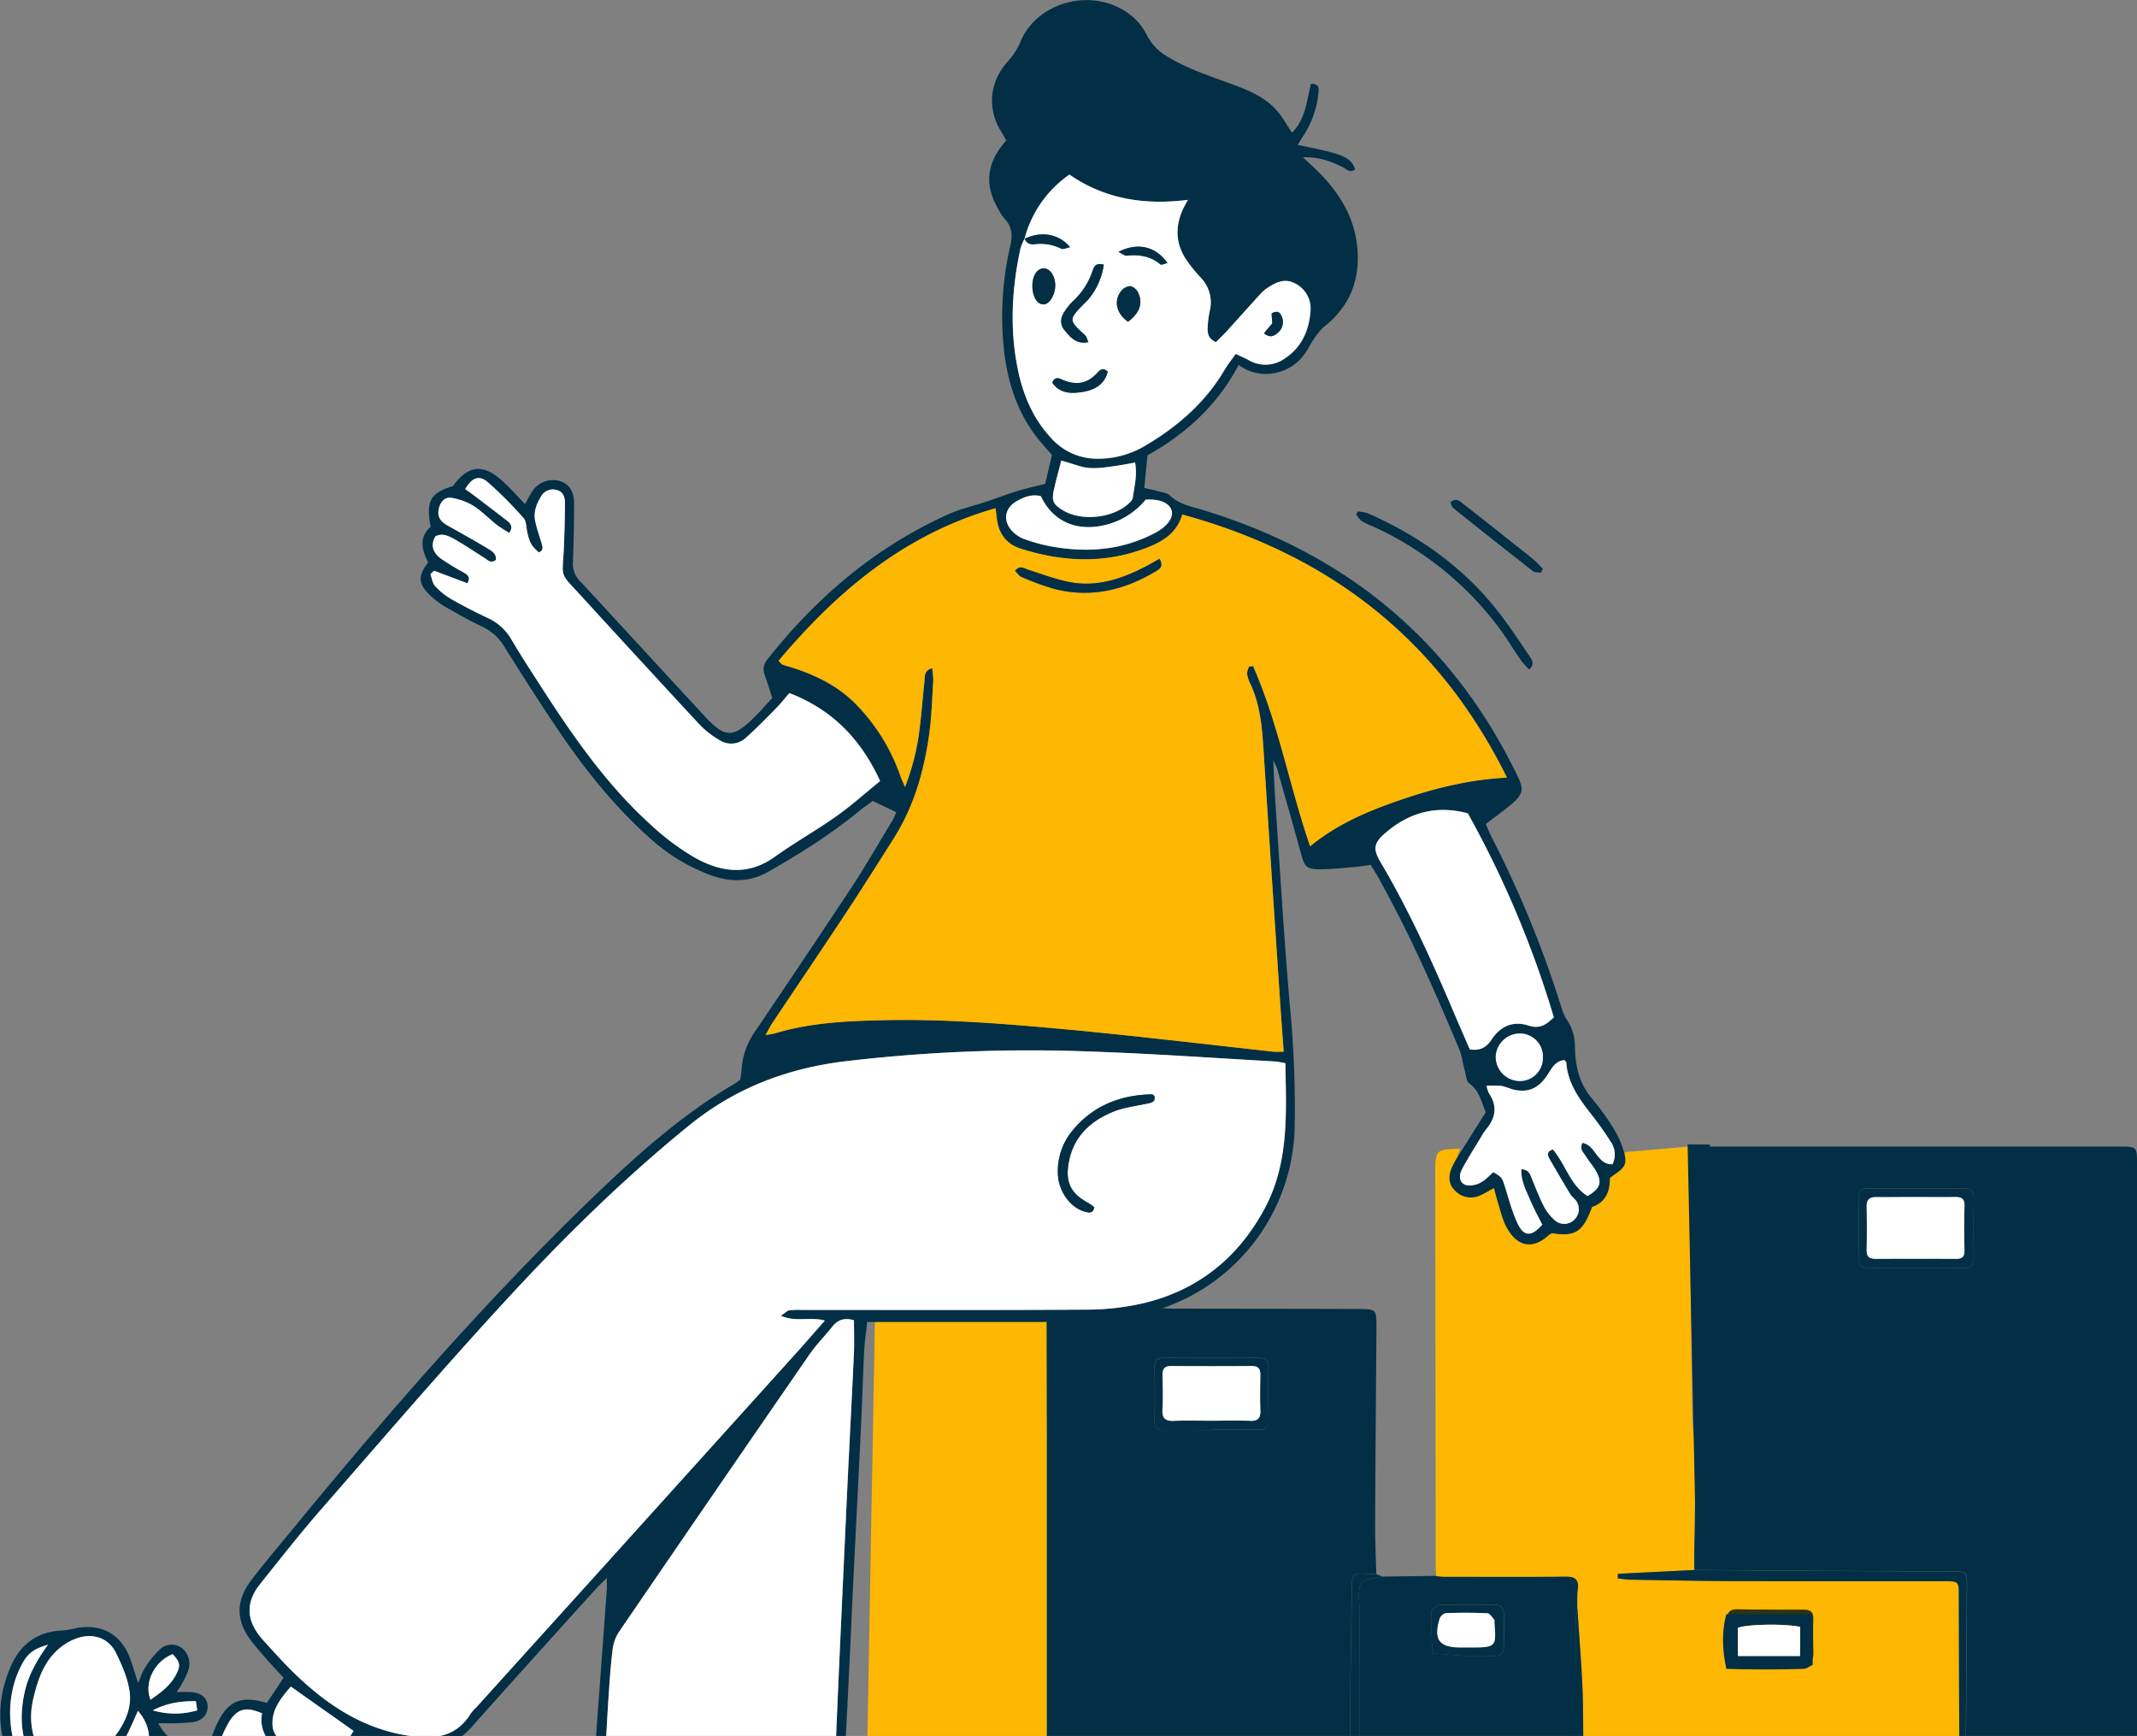 <svg width="469" height="381" fill="none" xmlns="http://www.w3.org/2000/svg"><rect width="100%" height="100%" fill="#808080" stroke="none"/><g clip-path="url(#a)"><path d="M343.571 345.967c-8.841.098-17.706.042-26.528.036-.611 0-1.221-.085-1.832-.134l-11.814.159c-1.618.459-4.054.447-4.658 1.494-.849 1.475-.397 3.734-.397 5.663-.029 24.676-.051 49.353-.067 74.03v3.495l-1.038.111a16.481 16.481 0 0 1-.415-2.535c-.196-16.108-.452-32.215-.507-48.323-.037-10.297.238-20.595.354-30.886.043-3.833 0-3.833 3.858-3.643.507 0 1.014 0 1.521.037-.092-3.674-.269-7.347-.251-10.984.061-14.356.184-28.719.287-43.082 0-4.034 0-4.095-4.029-4.108-13.432-.049-26.864-.036-40.296-.073-.897 0-1.795-.061-2.692-.123-.721-.055-1.447-.116-2.174-.159l-.812-.092-5.495.858-16.967.789v1.592c0 8.534.016 17.073.049 25.615v116.745h115.936c0-.514.043-1.028.043-1.549l.158-74.728c.069-1.079.209-2.153.422-3.214 0-1.426-.043-2.865.122-4.285.256-2.192-.709-2.725-2.778-2.706Zm-78.803 76.619c-3.663-.079-7.326 0-10.99 0v-.073c-3.663 0-7.326-.086-10.989.043-1.588.055-2.192-.343-2.162-2.002.086-4.384.08-8.767 0-13.151 0-1.604.568-2.13 2.143-2.118 7.327.061 14.653.049 21.98 0 1.422 0 2.008.49 1.99 1.947a581.474 581.474 0 0 0 0 13.469c.043 1.438-.543 1.91-1.972 1.885Zm11.429-108.81c-3.449-.061-6.899 0-10.379 0v.104c-3.346 0-6.716-.049-10.037 0-1.6.037-2.442-.331-2.406-2.173.098-3.863.08-7.733 0-11.596-.036-1.628.641-2.1 2.168-2.087 6.899.048 13.796.048 20.691 0 1.569 0 2.161.544 2.131 2.13a281.591 281.591 0 0 0 0 11.589c.067 1.739-.727 2.082-2.168 2.033Zm51.787 49.639h-6.411l-7.168-.539c-.122-3.024-.36-6.055-.269-9.073 0-.563 1.331-1.524 2.082-1.555 3.853-.165 7.718-.073 11.601-.08 1.502 0 2.24.741 2.24 2.247v7.029c.006 1.487-.744 2.014-2.094 1.995l.019-.024ZM431.336 397.442c0 1.923-.36 3.839-.556 5.761v29.252h38.226v-176.84c0-3.967 0-3.967-4.017-3.973H375.85c-1.014 0-2.027.085-3.053.128l-.33 45.176c0 1.224-.109 2.449-.164 3.673.146 5.051.323 10.102.415 15.153a12.064 12.064 0 0 1-.55 2.651l.037.612c-.122 7.396-.242 14.789-.36 22.181v3.343c7.821.061 15.642.134 23.463.177 11.075.057 22.152.106 33.232.147 3.052 0 3.168.086 3.15 3.024-.094 16.518-.212 33.03-.354 49.535Zm-.507-119.108a1215.91 1215.91 0 0 0-20.392 0c-1.758 0-2.607-.508-2.564-2.448.097-4.286.091-8.572 0-12.814-.037-1.782.684-2.284 2.344-2.247 1.508.037 3.016.049 4.531.049h11.716c1.386 0 2.766 0 4.145-.049 1.753-.049 2.626.422 2.577 2.375-.098 4.286-.073 8.571 0 12.82.024 1.745-.69 2.327-2.357 2.314Z" fill="#022F45"/><path d="M430.664 399.034c0-.796-.067-1.592-.097-2.388-.19-2.736-.513-5.51-.532-8.222-.097-12.74-.11-25.474-.152-38.215 0-3.098 0-3.159-3.126-3.159-15.038 0-30.082 0-45.119-.03-7.937 0-15.874-.19-23.811-.313-.922 0-1.832-.183-2.772-.281v-1.004l16.735-.839v-3.343c.118-7.395.238-14.789.36-22.181l-.037-.612v-.055c-.244-2.449-.665-4.843-.702-7.267-.268-17.738-.49-35.472-.665-53.202.048-.498.144-.99.287-1.469 0-1.617 0-3.227-.043-4.843l-14.043 1.224a.385.385 0 0 0-.378.16l-.11.367c-.134.465-.269.924-.409 1.39-.427.526-.891 1.034-1.276 1.591a11.761 11.761 0 0 0-1.441 2.18 1.882 1.882 0 0 0-.11.361v.043c-.354 1.922-1.05 3.386-2.845 4.396a4.455 4.455 0 0 0-1.636 2.259c-1.056 2.896-3.322 4.567-6.295 3.973-1.429-.288-2.21.135-3.23.919-2.686 2.057-5.208 1.836-7.033-.986-1.38-2.155-2.027-4.794-2.949-7.243-.354-.93-.562-1.916-.898-3.061-1.068.612-1.892 1.225-2.771 1.647-2.003 1.004-3.981.924-5.654-.612-1.569-1.445-1.38-3.245-.611-5.057.135-.319.263-.637.385-.955.275-.698.531-1.402.806-2.106-5.495.196-5.495.196-5.495 5.791.033 28.224.061 56.447.086 84.671 0 1.12.042 2.24.067 3.361.61.049 1.221.134 1.831.134 8.841 0 17.706.062 26.528-.036 2.07 0 3.053.514 2.778 2.724-.164 1.408-.091 2.847-.122 4.286.422 7.297 1.136 14.595 1.221 21.893.171 18.807.055 37.621.061 56.428v1.17h83.327v-29.252c-.03-1.458-.061-2.847-.11-4.237Zm-11.399 8.736c1.148 0 1.753.288 1.93 1.188.045.242.065.488.061.735-.055 5.198-.08 10.408 0 15.605 0 1.751-.818 1.972-2.247 1.959-5.696-.049-11.393 0-17.095 0-5.495 0-10.99-.067-16.485.037-1.831.037-2.503-.459-2.442-2.388.122-4.995.085-9.997 0-14.993-.007-.27.009-.541.049-.808.159-.967.733-1.335 2.033-1.322 11.413.045 22.816.04 34.209-.013h-.013Zm-40.198-45.378c.116-2.332.068-4.677 0-7.016-.036-1.555.611-2.191 2.18-2.167 4.884.08 9.769.098 14.61.092 1.368 0 2.094.459 2.07 1.935-.043 2.54-.049 5.087 0 7.628 0 1.481-.678 1.959-2.051 1.935-1.722-.031-3.438 0-5.153 0h-3.963c-1.728 0-3.455-.037-5.177.042-1.722.08-2.595-.532-2.503-2.449h-.013ZM229.735 315.711v116.781l-40.296-.037 2.571-142.311.03-1.794c12.553.166 25.1.123 37.652.153v1.592c.017 8.535.031 17.073.043 25.616Z" fill="#FEB703"/><path d="M347.49 431.286v1.169h-1.911c0-.514.043-1.028.043-1.549l.159-74.727c.068-1.08.209-2.154.421-3.215.421 7.298 1.135 14.596 1.221 21.893.207 18.808.061 37.621.067 56.429ZM302.06 345.477l1.349.551c-1.618.459-4.054.447-4.659 1.494-.848 1.475-.396 3.734-.396 5.663-.029 24.676-.051 49.353-.068 74.03v3.495l-1.037.111a16.605 16.605 0 0 1-.416-2.535c-.195-16.108-.451-32.215-.506-48.323-.037-10.297.238-20.595.354-30.886.042-3.833 0-3.833 3.858-3.643.507.031 1.014.031 1.521.043ZM278.383 300.185c0-1.586-.562-2.143-2.131-2.131-6.919.053-13.816.053-20.691 0-1.526 0-2.204.459-2.167 2.088.073 3.863.091 7.732 0 11.595-.049 1.837.806 2.21 2.405 2.174 3.346-.074 6.716 0 10.037 0v-.135c3.45 0 6.9-.043 10.38 0 1.459 0 2.253-.318 2.21-2.026-.128-3.839-.116-7.702-.043-11.565Zm-3.999 11.632c-2.839-.098-5.684 0-8.548 0-2.741 0-5.494-.08-8.224.03-1.788.068-2.607-.471-2.503-2.406.128-2.54.073-5.087 0-7.634 0-1.414.495-2.008 1.948-1.996 5.885.041 11.771.041 17.657 0 1.514 0 1.905.71 1.874 2.063-.055 2.547-.085 5.094 0 7.635.11 1.683-.446 2.43-2.222 2.332l.018-.024ZM330.034 354.44c0-1.506-.738-2.253-2.24-2.247-3.865 0-7.73-.086-11.601.079-.751 0-2.069.992-2.082 1.555-.091 3.019.147 6.049.269 9.074l7.168.538h6.41c1.356 0 2.101-.508 2.082-1.971-.03-2.345-.006-4.683-.006-7.028Zm-8.047 7.138h-1.52c-4.61 0-5.879-1.732-4.524-6.275a2.038 2.038 0 0 1 1.361-1.255c3.053-.11 6.075-.116 9.11.031.537 0 1.05.899 1.532 1.42.104.11 0 .392.031.612.427 5.492.427 5.492-5.99 5.467ZM253.857 286.397l-.922.551-.812-.091 1.734-.46ZM430.578 396.646c-.189-2.736-.513-5.51-.531-8.222-.098-12.74-.11-25.474-.153-38.215 0-3.098 0-3.159-3.126-3.159-15.037 0-30.081 0-45.119-.03-7.937 0-15.874-.19-23.811-.313-.922 0-1.831-.183-2.772-.281v-1.004l16.735-.839c7.821.061 15.642.135 23.464.178 11.075.057 22.152.106 33.231.146 3.053 0 3.169.086 3.151 3.025-.094 16.501-.21 33.005-.348 49.51 0 1.923-.361 3.839-.556 5.761-.037-1.389-.067-2.779-.104-4.169.025-.771-.03-1.592-.061-2.388ZM433.186 263.212c.049-1.953-.825-2.449-2.577-2.375-1.38.037-2.759.049-4.145.049H414.747c-1.514 0-3.022 0-4.53-.049-1.661-.037-2.381.465-2.344 2.247.091 4.285.097 8.571 0 12.814-.043 1.928.806 2.448 2.564 2.448a1215.91 1215.91 0 0 1 20.392 0c1.679 0 2.381-.569 2.351-2.301-.074-4.286-.074-8.559.006-12.833Zm-2.076 11.253c0 1.31-.501 1.794-1.795 1.788-5.89-.037-11.78-.037-17.669 0-1.411 0-2.033-.472-2.003-1.947.065-3.151.065-6.308 0-9.471-.036-1.61.666-2.155 2.192-2.131 2.845.061 5.69 0 8.548 0 2.857 0 5.69.049 8.547 0 1.453-.03 2.284.251 2.229 1.99-.135 3.251-.092 6.508-.049 9.771ZM372.174 318.374v.055l.036.612-.036-.667ZM282.016 224.006c.073 1.01.152 2.02.226 3.061l-.226-3.061Z" fill="#022F45"/><path d="M397.957 355.236c0-1.476-.702-1.941-2.069-1.935-4.885 0-9.739 0-14.611-.092-1.557 0-2.216.612-2.179 2.168.048 2.338.097 4.683 0 7.016-.092 1.916.738 2.497 2.527 2.448 1.789-.049 3.45-.055 5.178-.042H395.93c1.374 0 2.082-.453 2.052-1.935a167.316 167.316 0 0 1-.025-7.628Zm-1.77 4.285c.03 3.392 0 3.398-3.493 3.429-3.144 0-6.282 0-9.42.098-1.478.049-2.137-.27-2.192-1.972-.195-5.932-.275-5.932 5.592-5.932H391.858c4.939.049 4.292-.667 4.329 4.353v.024Z" fill="#2E3414"/><path d="M265.861 311.817c-2.741 0-5.495-.08-8.224.03-1.789.068-2.607-.471-2.503-2.406.128-2.54.073-5.087 0-7.634 0-1.414.494-2.008 1.947-1.996 5.886.041 11.772.041 17.657 0 1.514 0 1.905.71 1.875 2.063-.055 2.547-.086 5.094 0 7.635.061 1.683-.495 2.4-2.253 2.332-2.815-.098-5.66-.024-8.499-.024ZM321.987 361.578h-1.52c-4.61 0-5.88-1.732-4.524-6.275a2.038 2.038 0 0 1 1.361-1.255c3.053-.11 6.075-.116 9.11.031.537 0 1.05.9 1.532 1.42.104.11 0 .392.031.612.427 5.492.427 5.492-5.99 5.467ZM420.364 262.723c2.845 0 5.69.049 8.547 0 1.454-.031 2.284.251 2.229 1.99-.104 3.257-.061 6.514 0 9.795 0 1.31-.501 1.794-1.795 1.788-5.89-.037-11.779-.037-17.669 0-1.411 0-2.033-.472-2.003-1.947.065-3.151.065-6.308 0-9.471-.036-1.61.666-2.155 2.192-2.131 2.815.019 5.66-.024 8.499-.024Z" fill="#fff"/><path d="M388.805 355.119h3.053c4.952.068 4.304-.649 4.341 4.372.031 3.391 0 3.397-3.492 3.428-3.145 0-6.283 0-9.421.098-1.477.049-2.137-.269-2.192-1.971-.195-5.933-.275-5.933 5.593-5.933l2.118.006Z" fill="#FEB703"/><path d="M356.538 253.343c-.073-.3-.165-.612-.275-.985a20.726 20.726 0 0 0-2.308-4.947 51.372 51.372 0 0 0-4.493-6.196c-2.821-3.287-3.737-7.12-3.81-11.314a10.627 10.627 0 0 0-1.759-6.073 8.853 8.853 0 0 1-1.141-2.449 233.439 233.439 0 0 0-15.38-37.621c-.494-.967-.891-1.989-1.294-2.908 2.173-1.671 4.188-3.061 5.995-4.659 2.168-1.916 2.339-3.018 1.063-5.675-7.119-14.828-16.802-27.709-29.593-38.08-11.778-9.551-25.161-16.12-39.624-20.528-2.516-.765-5.123-1.188-7.15-3.153-.61-.576-1.661-.686-2.534-.937-.873-.251-1.947-.453-3.101-.716.238-2.449.464-4.726.702-7.175 8.505-4.727 15.428-11.124 20.007-19.83 5.105 3.771 11.888 1.77 14.769-2.835.611-.949 1.099-1.959 1.753-2.865a13.035 13.035 0 0 1 2.283-2.73c5.886-4.69 8.071-10.812 7.143-18.159-.751-5.914-3.663-10.744-7.668-14.993-1.221-1.31-2.601-2.498-4.164-3.986 3.401-.128 6.106.839 8.755 2.174.825.416 1.624 1.414 2.699.447-1.007-2.688-2.595-3.362-12.62-5.333.452-.735.843-1.408 1.276-2.063a20.732 20.732 0 0 0 3.285-9.44c.091-.956.165-1.905-1.636-1.935-.916 3.624-1.167 7.702-4.152 10.75-1.172-1.726-2.088-3.422-3.328-4.836-2.485-2.84-5.861-4.322-9.317-5.614-5.049-1.886-10.208-3.471-14.848-6.343a11.409 11.409 0 0 1-4.347-4.567 13.454 13.454 0 0 0-2.888-3.87c-8.205-7.236-21.302-3.722-24.934 5.394a15.115 15.115 0 0 1-2.815 4.286c-3.828 4.285-4.481 10.059-1.539 15.018.452.765.898 1.53 1.307 2.234-4.469 4.947-4.915 9.93-1.508 15.526.28.546.622 1.058 1.02 1.525 1.752 1.781 1.911 3.759 1.349 6.122a68.36 68.36 0 0 0-1.655 19.456c.477 8.302 2.443 16.139 7.718 22.812.94 1.188 1.978 2.296 3.089 3.581-.525 2.241-1.05 4.476-1.484 6.349-2.485.612-4.469 1.065-6.398 1.659-2.216.686-4.39 1.531-6.594 2.265-2.699.9-5.495 1.519-8.102 2.676-16.051 7.181-29.062 18.22-39.899 31.97a3.264 3.264 0 0 0-.543 3.416c.58 1.616 1.074 3.257 1.642 4.996-1.483 1.604-2.796 3.159-4.274 4.567-4.341 4.188-6.184 4.163-10.342-.318-9.219-9.937-18.365-19.946-27.578-29.883a5.286 5.286 0 0 1-1.557-4.108c.165-4.285.238-8.571.25-12.856 0-2.786-1.087-4.402-3.15-5.008a5.394 5.394 0 0 0-3.456.163 5.416 5.416 0 0 0-2.65 2.23c-.494.747-.885 1.562-1.508 2.676-1.691-1.757-3.162-3.41-4.774-4.898-4.274-4.053-7.724-3.735-11.045.943-4.933 1.457-5.971 3.263-4.884 8.92-2.656 2.314-1.942 5.118-.55 7.836-2.234 2.89-2.234 4.543.214 7.023a18.602 18.602 0 0 0 3.89 2.908c2.637 1.536 5.323 2.999 8.07 4.322a10.856 10.856 0 0 1 4.567 4.285c4.274 6.808 8.597 13.628 13.17 20.253 5.635 8.148 11.942 15.764 19.427 22.315a40.508 40.508 0 0 0 11.997 7.273c4.585 1.837 9.085 1.966 13.512-.612 6.807-3.918 13.462-8.044 19.537-13.059 1.001-.826 2.082-1.555 3.175-2.363l5.189 2.48c-.384.808-.61 1.371-.903 1.873-2.906 4.8-5.691 9.673-8.768 14.357-7.064 10.726-14.25 21.379-21.436 32.025a16.177 16.177 0 0 0-2.863 8.271c-.043.704-.171 1.402-.251 2.082-.32.29-.659.56-1.013.808-11.515 6.734-21.418 15.538-30.979 24.728-23.909 22.995-45.613 48.01-66.634 73.631-2.913 3.545-5.886 7.047-8.664 10.696-3.663 4.781-3.462 9.263.336 13.916a108.383 108.383 0 0 0 2.564 3.061c1.343 1.506 2.717 2.981 4.127 4.518l-3.663 5.51c-.69-.171-1.264-.337-1.832-.453-3.993-.802-6.422.245-8.456 3.777a28.347 28.347 0 0 0-1.636 3.613c-.952 2.332-2.222 3.146-4.701 2.797-3.212-.459-5.544-2.167-7.205-5.265h1.466a50.189 50.189 0 0 0 6.105-.238c2.284-.356 3.425-1.904 3.23-3.753-.183-1.708-1.484-2.719-3.749-2.859-.891-.056-1.789 0-3.01 0 .61-.962 1.044-1.617 1.41-2.315.45-.795.828-1.629 1.13-2.491a4.379 4.379 0 0 0-1.477-4.898 3.74 3.74 0 0 0-4.8.392 20.179 20.179 0 0 0-3.223 3.979c-.61.876-.904 1.953-1.52 3.355-.666-2.057-1.148-3.71-1.734-5.326-1.923-5.314-6.24-7.757-11.796-6.735-.983.25-1.983.426-2.991.527-5.453.196-9.195 2.853-11.38 7.8-3.695 8.381-2.938 16.53 1.55 24.341a29.923 29.923 0 0 0 10.416 10.58c4.23 2.626 8.657 4.94 13.004 7.389 6.106 3.459 12.211 6.875 16.961 12.3 3.89 4.426 8.26 4.285 12.48.171.94-.918 1.721-2.008 2.588-3.012.651-.911 1.396-1.75 2.223-2.504 3.938-2.933 5.25-7.096 5.739-11.706.19-1.806.44-3.606.61-5.204 3.944-2.608 6.979-5.381 5.868-10.089 2.204-2.492 4.212-4.751 6.209-6.992 3.895.76 7.876 1.507 11.838 2.327 4.787.986 8.499-.723 11.674-4.286a5326.534 5326.534 0 0 1 27.199-30.225c.66-.729 1.386-1.39 2.412-2.449 0 1.225.043 1.898 0 2.584-.47 6.508-.965 13.022-1.435 19.53-.482 6.734-1.019 13.432-1.398 20.154-.342 6.122 2.516 10.377 8.273 12.446 2.577.931 5.257 1.568 7.882 2.364.837.257 1.649.612 2.375.863 0 1.438-.036 2.553 0 3.673.037 1.12.171 2.192.263 3.331-.751.361-1.295.612-1.832.881-3.504 1.77-4.793 3.98-4.408 7.892.196 1.411.517 2.802.958 4.157.611 2.198.403 3.14-1.379 4.506-2.98 2.283-6.142 2.124-9.769.667.91-.612 1.6-1.016 2.198-1.512 1.404-1.17 2.943-2.229 4.084-3.618 1.386-1.684 1.222-3.619 0-4.721-1.092-.998-2.9-1.01-4.536.049-.745.484-1.416 1.09-2.216 1.721a45.625 45.625 0 0 0-1.221-5.174 4.018 4.018 0 0 0-1.755-2.255 3.999 3.999 0 0 0-2.806-.512 3.994 3.994 0 0 0-2.407 1.228 4.015 4.015 0 0 0-1.079 2.482 12.816 12.816 0 0 0 .067 3.349c.195 1.463.568 2.908.971 4.898-2.027-1.39-3.615-2.449-5.19-3.576a8.974 8.974 0 0 0-7.326-1.273c-4.665 1.004-11.96 8.994-12.211 13.769a21.36 21.36 0 0 0 1.08 7.493c3.23 10.176 13.029 17.32 23.922 17.951 7.1.416 13.987-.931 20.88-2.174 7.327-1.328 14.653-2.35 22.065-.459a6.516 6.516 0 0 0 5.757-1.371 8.28 8.28 0 0 0 3.053-5.81c.281-2.633 0-5.382.666-7.898 1.221-4.573-.196-8.442-2.351-12.244-.952-1.678-1.996-3.306-2.937-4.861 1.649-7.714 1.649-7.714-1.673-12.012.251-3.061.483-5.865.715-8.736 2.619-1.145 5.33-2.278 8.004-3.502 4.176-1.929 6.405-5.272 6.661-9.839.519-9.263.959-18.532 1.41-27.801.245-4.989.44-9.985.69-14.975.562-11.399 1.154-22.799 1.704-34.205.281-5.803.452-11.632.738-17.417.104-2.014.416-4.016.648-6.19h38.629l.744-.049 23.311-1.426c0-.263 0-.533-.043-.796l2.143-.747.708-.251a42.898 42.898 0 0 0 20.197-15.232 43.079 43.079 0 0 0 8.133-23.993c.17-9.076-.189-18.155-1.075-27.189-1.27-14.73-2.137-29.503-3.15-44.257-.202-2.878-.293-5.768-.47-9.398.5 1.145.757 1.58.891 2.051 1.752 6.183 3.517 12.355 5.208 18.55.763 2.798 1.221 3.386 4.194 3.38 2.534 0 5.062-.3 7.589-.515 1.185-.097 2.363-.306 3.487-.459.531.857.928 1.445 1.276 2.064 6.984 12.36 12.693 25.339 18.175 38.416.611 1.476.776 3.153 1.221 4.721.269.967.348 2.314 1.008 2.791 2.204 1.592 2.601 4.01 3.596 6.312-1.6 2.535-3.187 5.021-4.75 7.518-.513.833-1.056 1.647-1.563 2.486-.393.636-.75 1.295-1.068 1.971-.867 1.874-.916 3.821.757 5.351a4.826 4.826 0 0 0 5.665.784c.88-.41 1.716-.918 2.742-1.482.336 1.225.568 2.204.873 3.172.555 1.744.946 3.581 1.776 5.197 2.259 4.408 5.709 5.302 9.342 2.002.227-.178.47-.333.726-.465 5.147.808 6.802-.257 8.823-5.755 2.881-.967 3.877-3.281 3.907-6.061v-.275l.104-.086c.305-.239.507-.416.733-.569 2.326-1.562 2.912-2.333 2.387-4.568ZM230.766 96.223c-4.109-4.384-6.301-9.716-7.442-15.508-1.722-8.749-1.221-17.46.647-26.123.227-.753.53-1.482.903-2.174a24.743 24.743 0 0 1 9.848-14.08c7.724 5.344 16.485 6.734 25.997 5.546-.488.924-.861 1.524-1.141 2.161-1.74 3.949-1.521 7.75 1.013 11.302a34.472 34.472 0 0 0 2.894 3.55 7.785 7.785 0 0 1 2.033 7.347 21.534 21.534 0 0 0-.458 3.63c-.036 1.225.086 2.48 1.832 3.233.733-.74 1.575-1.543 2.357-2.4 2.533-2.78 5.03-5.59 7.57-8.363a7.02 7.02 0 0 1 1.411-1.163c1.831-1.224 3.761-2.149 5.977-.967a6.111 6.111 0 0 1 2.656 2.481 6.135 6.135 0 0 1 .781 3.555c-.293 4.23-1.892 7.96-5.562 10.408a7.312 7.312 0 0 1-8.065.392c-.782-.435-1.612-.778-2.79-1.335-.886 1.225-1.771 2.32-2.442 3.502-4.201 7.127-10.227 12.367-17.23 16.53a20.148 20.148 0 0 1-10.446 2.97 13.516 13.516 0 0 1-10.373-4.494h.03Zm17.852 13.138a2.093 2.093 0 0 1-.69.967c-3.461 3.374-10.379 4.188-14.561 1.708-2.186-1.297-2.583-2.075-2.051-4.499.47-2.161 1.074-4.286 1.618-6.441 6.068 1.616 4.713 2.516 16.203.435.483 2.663-.171 5.24-.549 7.83h.03Zm-25.642.765c1.654-1.01 3.455-1.726 5.495-1.224 2.515 5.363 7.497 7.72 13.554 6.453a16.387 16.387 0 0 0 9.445-5.682c3.052-.208 5.195.686 5.696 2.394.452 1.525-.934 3.478-3.48 4.837-7.217 3.857-14.891 4.481-22.798 3.061a35.654 35.654 0 0 1-6.154-1.684 6.91 6.91 0 0 1-2.876-2.118c-1.721-2.118-1.221-4.647 1.081-6.037h.037Zm-39.441 69.028c-4.396 3.11-9.122 5.761-13.506 8.902-5.873 4.206-11.783 3.392-17.51.196a53.823 53.823 0 0 1-9.518-7.083c-10.093-9.08-17.675-20.204-24.953-31.548-1.978-3.061-3.987-6.159-5.843-9.324a11.298 11.298 0 0 0-5.098-4.629c-2.76-1.31-5.495-2.7-8.132-4.218a14.873 14.873 0 0 1-3.511-2.859c-.574-.612-.678-1.702-1.001-2.577l.812-.747 7.29 2.742c.848-1.408-.049-1.898-.953-2.449a49.072 49.072 0 0 1-4.927-3.018c-1.581-1.224-2.32-2.828-1.111-4.842 1.606-.796 3.004 0 4.274.704 2.21 1.255 4.316 2.687 6.465 4.046.745.472 1.405 1.298 2.503.447.202-1.34-.873-1.959-1.752-2.491-2.863-1.733-5.794-3.368-8.718-4.996-1.88-1.047-2.443-2.137-1.997-3.918.385-1.476 1.35-2.486 2.827-2.211a13.71 13.71 0 0 1 4.756 1.758c1.875 1.224 3.444 2.853 5.202 4.242a29.05 29.05 0 0 0 2.65 1.684c.922-1.488.177-2.143-.525-2.694-2.559-1.996-5.153-3.949-7.742-5.914-.464-.355-.959-.68-1.423-1.004 1.405-2.449 3.004-3.171 4.885-1.586a85.298 85.298 0 0 1 7.937 7.959c.61.661.555 1.916.769 2.908.507 2.4.922 3.153 2.564 4.598 1.081-.404.855-1.182.611-2.002-.476-1.555-1.001-3.104-1.368-4.69-.464-2.001.165-3.814 1.221-5.51a2.919 2.919 0 0 1 1.41-1.349 2.906 2.906 0 0 1 1.942-.157c1.447.319 1.923 1.464 1.917 2.768 0 3.061-.091 6.122-.201 9.183-.287 7.867-1.38 5.681 4.237 11.834a5188.099 5188.099 0 0 0 25.454 27.66 19.604 19.604 0 0 0 4.518 3.521 4.693 4.693 0 0 0 5.708-.564c2.345-2.093 4.543-4.359 6.753-6.605.983-.998 1.831-2.119 2.79-3.208 9.451 3.642 15.727 10.175 19.904 19.297-3.273 2.681-6.307 5.406-9.61 7.744ZM42.97 373.394c.116.759.201 1.304.31 1.99a17.22 17.22 0 0 1-9.768 0c3.431-1.702 6.332-1.996 9.457-1.99Zm-5.099-10.347c1.618 1.745 1.771 2.449.843 4.329-1.252 2.528-3.437 4.108-5.696 5.675-1.46-3.698.793-8.4 4.872-10.004h-.019Zm13.121 58.4c-2.24.521-4.005-.979-5.263-2.522-4.219-5.204-9.768-8.541-15.495-11.681-6.686-3.674-13.512-7.108-19.41-12.079-7.991-6.735-10.94-19.304-6.606-28.683 1.557-3.367 2.68-4.42 6.307-5.51-2.503 3.502-4.316 6.734-5.14 10.53-1.99 9.055.805 16.438 8.12 21.789 3.822 2.792 8.285 4.727 12.528 6.9 1.984 1.016 4.158 1.659 6.221 2.522 4.067 1.69 7.877 3.802 11.07 6.912.81.775 1.662 1.504 2.552 2.186 3.205 2.504 6.343 5.173 11.21 4.549-1.46 2.822-3.444 4.475-6.076 5.087h-.018Zm12.632-12.054c-2.49 5.51-9.695 6.048-12.986 3.44-1.911-1.512-3.907-2.944-5.666-4.622a32.886 32.886 0 0 0-9.872-6.508 1085.81 1085.81 0 0 1-14.531-6.349 24.898 24.898 0 0 1-10.282-8.375c-3.01-4.193-4.182-8.834-3.052-13.873 1-4.402 2.411-8.712 6.16-11.632a11.885 11.885 0 0 1 4.274-2.149c3.254-.796 6.276.423 7.747 3.422 1.38 2.804 2.717 5.841 3.053 8.884.366 3.214-1.001 6.379-2.998 9.085-.61.857-1.22 1.745-1.929 2.774 2.937.428 3.108.214 6.716-7.996 2.784 3.226 3.053 6.734 1.478 10.451-.507 1.224-1.252 2.326-1.832 3.514a22.928 22.928 0 0 0-.77 2.283c2.406-.508 2.406-.508 5.984-9.122 3.45 2.51 7.174 3.778 11.551 2.002 4.555 6.924 10.545 11.736 18.604 13.861.079 3.875-.086 7.475-1.63 10.91h-.019Zm7.027-16.561a23.622 23.622 0 0 1-2.887 2.682 3.328 3.328 0 0 1-1.76.792 3.328 3.328 0 0 1-1.904-.315c-5.891-2.314-10.849-5.798-14.61-10.989-1.099-1.525-1.313-2.89-.537-4.5.398-.93.86-1.832 1.38-2.7 1.831-2.822 3.663-3.275 7.174-1.751-.813 4.108 1.831 6.734 4.371 9.379a10.925 10.925 0 0 0 9.61 3.227c.788 1.836.098 3.091-.818 4.175h-.019Zm-2.234-6.202c-2.656-.067-8.23-4.702-8.578-7.493-.464-3.674 1.728-6.435 3.98-9l13.78 9.759c-2.142 3.483-4.365 6.887-9.182 6.734Zm69.241 34.028c-.213 1.224-.091 2.124-.457 2.448-1.832 1.66-3.572 3.441-6.106 4.047 1.514-2.516 2.845-5.222 6.563-6.471v-.024Zm-12.821-1.653c-.037-1.953.892-3.551 2.088-3.619 1.075-.061 2.131 1.139 2.497 3.061.55 2.866.141 5.627-1.331 8.841a18.402 18.402 0 0 1-3.242-7.959c-.01-.1-.012-.2-.006-.3l-.006-.024Zm48.233 33.366c-.824 1.94-3.004 2.865-5.355 2.577-2.924-.355-5.842-.802-8.779-.961-5.947-.331-11.674 1.365-17.517 2.063-5.037.612-10.08 1.457-15.135 1.518a24.887 24.887 0 0 1-15.149-4.821 25.015 25.015 0 0 1-9.169-13.019c-.891-3.061-1.154-6.171 1.35-9.599.085 1.585.109 2.528.183 3.465.665 8.228 5.635 17.956 16.606 20.203 4.952 1.016 9.903.496 14.794-.747 5.409-1.371 10.806-2.883 16.283-3.894 3.053-.557 6.258-.244 9.396-.275 1.93 0 3.859.165 5.788.098 2.68-.092 5.226-.716 7.595-3.061.519 2.663-.11 4.616-.897 6.477l.006-.024Zm1.905-15.673c1.221 4.763-3.108 10.022-8.304 10.334-1.831.126-3.67.085-5.494-.122a41.585 41.585 0 0 0-15.685 1.31c-4.714 1.224-9.396 2.632-14.171 3.538-4.274.815-8.67.925-12.943-.557-8.927-3.091-13.658-13.009-12.626-21.195.805-6.355 7.1-10.469 13.285-5.749a14.01 14.01 0 0 0 2.204 1.635c4.744 2.29 5.367 6.698 5.855 11.204.122 1.096-.61 2.491 1.649 3.41a16.03 16.03 0 0 0-1.148-10.592c7.406 1.659 8.065 7.629 8.993 13.586 2.07-2.278 1.832-4.359-.727-10.892 4.317-.239 8.359-1.077 10.514-5.638 7.827 2.975 15.471 2.65 23.201-.478 2.375 3.208 4.432 6.477 5.391 10.23l.006-.024Zm-8.737-11.106c-6.008 1.959-11.985 1.598-17.98-.043-1.154-.318-2.027-.863-2.308-2.136a37.597 37.597 0 0 1-.91-3.845c-.33-3.202 1.02-4.898 4.591-5.878 3.419 5.608 13.658 6.698 18.89 1.464 3.34 3.446 2.101 9.03-2.289 10.463l.006-.025Zm-15.111-20.73h16.485c1.221 3.637.219 8.088-2.375 10.139-2.32 1.836-9.158 2.093-11.601-.049-3.01-2.608-2.881-6.374-2.515-10.065l.006-.025Zm36.278-107.708c-.476 10.408-1.044 20.767-1.526 31.15-.928 20.154-1.893 40.315-2.692 60.475-.214 5.345-2.699 8.571-7.443 10.8-9.872 4.622-19.861 4.463-30.032 1.463a68.473 68.473 0 0 1-7.229-2.375c-3.914-1.641-6.191-4.513-5.923-9.012.336-5.51.611-11.02.953-16.475.238-3.674.488-7.347.916-10.965a9.159 9.159 0 0 1 1.343-3.949 14620.513 14620.513 0 0 1 41.84-60.941c1.496-2.173 3.383-4.065 5.013-6.122 1.221-1.549 2.674-2.081 4.799-1.451-.006 2.596.085 5.008-.025 7.427l.006-.025Zm89.952-31.578c-5.874 10.707-14.653 17.644-26.449 20.454a56.65 56.65 0 0 1-12.693 1.408c-20.759.135-41.517.061-62.276.061a17.003 17.003 0 0 0-2.735.092c-.482.08-.903.551-1.868 1.188 3.34 1.463 6.447.171 9.677 1.053-2.21 2.51-4.182 4.787-6.191 7.022l-44.417 49.253c-8.6 9.526-17.207 19.049-25.82 28.567a10.25 10.25 0 0 0-1.221 1.353c-3.413 5.571-8.547 5.754-14.22 4.824-9.768-1.61-17.516-6.826-24.42-13.512-2.443-2.332-4.672-4.836-6.924-7.347-3.108-3.428-4.537-7.554-.672-12.373 4.396-5.51 8.725-11.02 13.34-16.321 13.151-15.073 26.23-30.324 39.814-45.072 12.821-13.965 26.284-27.287 41.04-39.256 9.977-8.13 21.284-12.446 33.904-14.007a344.494 344.494 0 0 1 54.521-2.143c13.432.459 26.815 1.42 40.223 2.173.709.088 1.412.217 2.106.386.226 11.216.837 22.101-4.719 32.197Zm10.177-79.859c-4.548-13.315-6.966-26.974-12.522-39.567l-.879.128a4.386 4.386 0 0 0-.44 1.506c.082.711.289 1.401.611 2.039 2.363 4.898 2.699 10.181 3.053 15.489 1.135 17.908 2.35 35.809 3.535 53.716.256 3.845.543 7.69.836 11.767-.885 0-1.557.062-2.222 0-15.166-1.634-30.314-3.465-45.504-4.897-13.462-1.225-26.962-2.339-40.509-2.009-7.828.19-15.661.558-23.25 2.829-.562.165-1.16.226-2.216.435.61-1.127.989-1.904 1.465-2.608 5.373-8.051 10.813-16.059 16.143-24.14 3.578-5.4 7.046-10.91 10.538-16.42 4.445-7.035 6.661-14.853 7.778-23.001.525-3.827.611-7.714.873-11.577a19.158 19.158 0 0 0-.256-2.768c-1.832.613-1.575 1.837-1.679 2.859-.446 4.157-.708 8.333-1.343 12.459a52.718 52.718 0 0 1-2.925 10.787c-.33-.783-.72-1.542-.989-2.344a42.451 42.451 0 0 0-9.292-15.306c-3.89-4.212-8.878-6.734-14.275-8.485-.775-.251-1.563-.459-2.332-.723-.165-.055-.287-.263-.873-.82 12.949-15.385 27.724-27.795 47.622-33.501.134 1.071.214 1.659.281 2.247.366 3.263 2.131 5.626 5.159 6.6 9.36 3 18.762 3.41 28.085-.3 3.401-1.353 6.337-3.245 7.449-7.163 32.242 8.828 56.23 27.311 71.274 57.732-8.035.429-15.477 2.216-22.761 4.684-7.284 2.467-14.274 5.283-20.435 10.352Zm35.064 44.638c-1.288-2.982-2.595-5.957-3.865-8.951-4.677-10.983-9.616-21.838-15.709-32.13-1.777-3.006-1.484-4.285 1.172-6.538 5.251-4.469 11.167-6.018 17.962-4.2a222.69 222.69 0 0 1 18.86 44.729c-1.612 1.616-3.126 2.626-5.495 1.837-3.444-1.127-6.203.104-8.169 3.061-1.044 1.622-2.314 2.528-4.756 2.192Zm16.008 1.995a5.04 5.04 0 0 1-3.406 4.643 5.003 5.003 0 0 1-2.009.255 5.294 5.294 0 0 1-3.574-1.755 5.322 5.322 0 0 1-1.347-3.755 5.34 5.34 0 0 1 1.785-3.572 5.308 5.308 0 0 1 3.758-1.326 5.082 5.082 0 0 1 3.561 1.737 5.083 5.083 0 0 1 1.232 3.773Zm8.713 18.471c-.764 1.316.152 2.063.665 2.865.769 1.225 1.722 2.29 2.4 3.533 1.263 2.326.75 3.673-1.966 5.265-3.822-2.369-4.848-7.01-7.602-10.2-1.343.349-1.221 1.188-.812 1.935a309.833 309.833 0 0 0 4.634 7.879c.312.514.855.882 1.221 1.378a3.16 3.16 0 0 1-.323 4.175 3.1 3.1 0 0 1-4.17.276 10.504 10.504 0 0 1-2.479-3.062c-1.032-1.983-1.832-4.095-2.686-6.165-.385-.906-.556-1.995-2.32-2.1-.092 2.553.983 4.531 1.831 6.527.849 1.996 1.832 3.814 2.766 5.651-2.375 2.663-4.011 2.675-5.397-.227-1.221-2.547-1.911-5.351-2.784-8.057-.672-2.088-.641-2.1-2.565-3.251-.867.747-1.685 1.715-2.723 2.259a5.037 5.037 0 0 1-3.095.613c-1.49-.319-1.935-1.837-1.05-3.502 1.282-2.449 2.784-4.745 4.194-7.102.29-.538.623-1.052.995-1.537 2.174-2.522 2.681-5.161.715-8.044a7.637 7.637 0 0 1-.519-1.623 26.074 26.074 0 0 1 3.26 0 20.83 20.83 0 0 1 2.314.741c3.48.912 5.898-.104 7.98-3.428.873-1.402 1.685-2.786 3.51-2.964.184.196.422.331.428.484.317 4.769 3.053 8.308 5.843 11.871a71.473 71.473 0 0 1 3.877 5.51 4.854 4.854 0 0 1 .427 4.971c-3.425.166-3.645-4.163-6.569-4.653v-.018ZM397.64 354.281h-18.768c-1.032 3.912-.898 7.646 0 11.993 5.873.178 11.423.178 16.973 0 .61 0 1.221-.527 1.984-.863-.03-3.747.214-7.353-.189-11.13Zm-2.583 9.183h-13.645v-6.202c2.076-.79 9.994-.943 13.645-.22v6.422Z" fill="#022F45"/><path d="M335.639 146.952a17.124 17.124 0 0 1-1.715-1.837c-1.74-2.51-3.303-5.137-5.135-7.573a71.313 71.313 0 0 0-27.554-22.04 17.278 17.278 0 0 1-2.442-1.163 5.87 5.87 0 0 1-1.142-1.457c.11-.196.22-.398.336-.613a8.654 8.654 0 0 1 2.137.362c11.057 4.836 20.704 11.632 28.274 21.103 2.589 3.251 4.885 6.734 7.211 10.187.482.772 1.355 1.641.03 3.031ZM338.6 124.826c-.134.294-.262.612-.391.875-.61-.104-1.355 0-1.782-.349a1774.274 1774.274 0 0 1-17.419-13.793c-.342-.269-.464-.814-.727-1.292 1.325-1.169 2.168-.208 2.98.429a1494.24 1494.24 0 0 1 10.519 8.295c1.667 1.323 3.352 2.633 4.988 3.998.66.551 1.222 1.225 1.832 1.837Z" fill="#022F45"/><path d="M282.101 233.361a18.565 18.565 0 0 0-2.106-.386c-13.432-.753-26.803-1.714-40.223-2.173a344.461 344.461 0 0 0-54.546 2.161c-12.644 1.579-23.951 5.895-33.927 13.995-14.757 11.969-28.232 25.291-41.041 39.256-13.56 14.76-26.638 30.011-39.813 45.102-4.616 5.29-8.945 10.836-13.34 16.322-3.865 4.818-2.443 8.945.67 12.373 2.254 2.492 4.507 4.996 6.924 7.347 6.93 6.685 14.684 11.901 24.422 13.511 5.648.931 10.807.747 14.22-4.824.366-.486.774-.939 1.221-1.353 8.6-9.522 17.207-19.044 25.819-28.566l44.466-49.272c2.009-2.234 3.981-4.512 6.191-7.022-3.23-.882-6.337.41-9.677-1.053.965-.612 1.386-1.108 1.868-1.188a17.011 17.011 0 0 1 2.736-.092c20.758 0 41.516.074 62.275-.061 4.27.011 8.528-.461 12.693-1.408 11.796-2.81 20.575-9.747 26.449-20.454 5.531-10.096 4.921-20.981 4.719-32.215Zm-30.527 8.889c-2.442.533-5.049.827-7.326 1.776-5.037 2.063-8.719 5.51-9.714 11.209-.745 4.286.464 6.692 4.274 8.767.472.293.925.616 1.355.968-.269 1.359-1.081 1.224-1.905 1.016-3.358-.833-6.044-4.531-6.105-8.571a13.967 13.967 0 0 1 3.248-9.324c4.487-5.425 10.477-7.782 17.412-7.91.165 0 .336.202.58.355.269 1.451-.793 1.494-1.813 1.714h-.006Z" fill="#fff"/><path d="M259.462 112.918c-1.112 3.918-4.048 5.81-7.449 7.163-9.323 3.71-18.725 3.3-28.085.3-3.053-.973-4.793-3.336-5.159-6.6-.067-.612-.147-1.175-.281-2.246-19.904 5.705-34.679 18.115-47.622 33.5.61.557.708.766.873.821.769.263 1.557.471 2.332.722 5.397 1.745 10.379 4.286 14.275 8.486a42.433 42.433 0 0 1 9.292 15.305c.269.802.66 1.561.989 2.345a52.766 52.766 0 0 0 2.919-10.769c.61-4.126.897-8.302 1.343-12.459.104-1.016-.165-2.253 1.679-2.859.152.915.238 1.84.256 2.767-.238 3.863-.348 7.751-.873 11.577-1.117 8.149-3.333 15.967-7.778 23.002-3.492 5.51-6.96 11.02-10.55 16.475-5.33 8.081-10.77 16.089-16.143 24.139-.476.705-.843 1.482-1.465 2.609 1.056-.209 1.654-.27 2.216-.435 7.589-2.272 15.422-2.639 23.249-2.829 13.548-.33 27.047.766 40.51 2.008 15.19 1.402 30.338 3.233 45.504 4.898.665.068 1.337 0 2.222 0-.293-4.077-.58-7.922-.837-11.767-1.184-17.907-2.399-35.809-3.535-53.716-.335-5.308-.671-10.585-3.052-15.489a6.074 6.074 0 0 1-.611-2.039 4.386 4.386 0 0 1 .44-1.506l.879-.129c5.556 12.594 7.974 26.253 12.522 39.568 6.16-5.069 13.206-7.959 20.441-10.407 7.235-2.449 14.726-4.286 22.761-4.684-15.031-30.44-39.02-48.923-71.262-57.751Zm-5.715 12.41c-6.966 4.218-14.397 5.981-22.419 3.912a56.554 56.554 0 0 1-7.113-2.602c-.549-.22-.934-.863-1.441-1.359 1.081-1.304 1.954-.527 2.864-.239 2.881.918 5.739 2.002 8.688 2.627 6.172 1.316 11.814-.564 17.229-3.392.946-.49 1.862-1.047 2.937-1.653.91 1.751.012 2.247-.745 2.706Z" fill="#FEB703"/><path d="M187.4 297.178c-.477 10.408-1.044 20.767-1.527 31.15-.928 20.155-1.892 40.315-2.692 60.475-.214 5.345-2.699 8.572-7.443 10.8-9.872 4.622-19.861 4.463-30.032 1.463a68.473 68.473 0 0 1-7.229-2.375c-3.914-1.641-6.191-4.512-5.922-9.012.335-5.51.61-11.02.952-16.475.238-3.673.488-7.347.916-10.965a9.163 9.163 0 0 1 1.343-3.949 14620.184 14620.184 0 0 1 41.84-60.94c1.496-2.174 3.383-4.065 5.013-6.122 1.221-1.549 2.674-2.082 4.799-1.451 0 2.571.091 4.983-.018 7.401ZM193.163 171.428c-3.291 2.663-6.325 5.388-9.628 7.726-4.396 3.111-9.122 5.761-13.505 8.902-5.874 4.206-11.784 3.392-17.511.196a53.823 53.823 0 0 1-9.518-7.083c-10.092-9.08-17.675-20.204-24.953-31.548-1.978-3.061-3.987-6.159-5.843-9.324a11.299 11.299 0 0 0-5.098-4.629c-2.759-1.31-5.495-2.7-8.132-4.218a14.874 14.874 0 0 1-3.51-2.859c-.575-.612-.678-1.702-1.002-2.577l.812-.747 7.29 2.742c.848-1.408-.049-1.897-.953-2.448a49.273 49.273 0 0 1-4.927-3.019c-1.581-1.224-2.32-2.828-1.11-4.842 1.605-.796 3.003 0 4.273.704 2.21 1.255 4.316 2.687 6.466 4.046.744.472 1.404 1.298 2.503.447.201-1.34-.873-1.959-1.753-2.491-2.863-1.733-5.794-3.368-8.718-4.996-1.88-1.047-2.442-2.137-1.996-3.918.384-1.476 1.349-2.486 2.826-2.21 1.681.284 3.293.88 4.756 1.757 1.875 1.224 3.444 2.853 5.202 4.242a29.05 29.05 0 0 0 2.65 1.684c.922-1.488.177-2.143-.525-2.694-2.558-1.996-5.153-3.949-7.742-5.914-.464-.355-.958-.679-1.422-1.004 1.404-2.449 3.004-3.171 4.884-1.586a85.298 85.298 0 0 1 7.937 7.959c.611.662.556 1.917.769 2.908.507 2.4.922 3.153 2.565 4.598 1.08-.404.854-1.181.61-2.002-.476-1.555-1.001-3.104-1.367-4.689-.464-2.002.164-3.815 1.221-5.51a2.914 2.914 0 0 1 1.409-1.35 2.9 2.9 0 0 1 1.942-.156c1.447.318 1.924 1.463 1.918 2.767 0 3.061-.092 6.122-.202 9.183-.287 7.867-1.38 5.682 4.237 11.834a5270.326 5270.326 0 0 0 25.454 27.661 19.627 19.627 0 0 0 4.518 3.52 4.695 4.695 0 0 0 5.708-.563c2.345-2.094 4.543-4.359 6.753-6.606.983-.998 1.832-2.119 2.79-3.208 9.47 3.661 15.746 10.193 19.922 19.315ZM284.183 62.19c-2.216-1.182-4.133-.233-5.977.967a7.02 7.02 0 0 0-1.411 1.163c-2.54 2.773-5.037 5.584-7.57 8.363-.782.857-1.624 1.66-2.357 2.4-1.765-.753-1.887-2.008-1.832-3.233.049-1.22.203-2.435.458-3.63a7.786 7.786 0 0 0-2.033-7.347 34.461 34.461 0 0 1-2.894-3.55c-2.534-3.552-2.753-7.347-1.013-11.302.28-.613.653-1.225 1.141-2.161-9.536 1.224-18.273-.202-25.996-5.547a24.74 24.74 0 0 0-9.849 14.081c-.373.692-.676 1.42-.903 2.173-1.881 8.663-2.369 17.375-.647 26.124 1.141 5.791 3.333 11.124 7.442 15.507a13.54 13.54 0 0 0 10.324 4.464 20.148 20.148 0 0 0 10.447-2.97c7.003-4.163 13.029-9.403 17.229-16.53.696-1.181 1.582-2.253 2.442-3.502 1.179.557 2.009.9 2.791 1.335a7.308 7.308 0 0 0 8.065-.392c3.663-2.449 5.269-6.171 5.562-10.408a6.139 6.139 0 0 0-.783-3.533 6.112 6.112 0 0 0-2.636-2.473Zm-44.441-2.627c.323-.955.683-1.996 2.509-1.47a15.147 15.147 0 0 1-3.334 7.55 9.59 9.59 0 0 1-.854.875c-3.603 3.673-3.597 3.673.116 7.102.311.287.39.826.677 1.469-2.662.557-3.968-1.09-5.202-2.571-1.092-1.304-.964-2.853.049-4.25a14.228 14.228 0 0 1 1.728-2.13 15.72 15.72 0 0 0 4.311-6.575Zm-14.159-6.245a1.727 1.727 0 0 1-.555-.612 2.659 2.659 0 0 1-.141-.294 5.8 5.8 0 0 1 .489-.226l.5-.196.495-.165a8.69 8.69 0 0 1 2.515-.38 7.51 7.51 0 0 1 5.953 2.828c-.788.147-1.508.527-1.935.313a10.204 10.204 0 0 0-5.88-.974 2.24 2.24 0 0 1-1.221-.159.966.966 0 0 1-.22-.135Zm3.48 13.47c-1.386.067-2.442-1.605-2.491-3.931v-.306c.049-2.106 1.056-3.612 2.442-3.674 1.386-.06 2.626 1.666 2.577 3.839-.043 2.082-1.27 4.04-2.528 4.102v-.03Zm8.603 19.241c-2.491.41-5.049.423-6.716-2.026.47-1.225 1.257-1.09 2.051-.722 3.053 1.395 5.678 1.028 7.937-1.556.568-.648 1.301-1.034 2.186-.134-.702 2.798-2.882 3.992-5.458 4.438Zm9.903-15.39c-2.626-1.837-3.218-4.697-1.447-6.833a2.735 2.735 0 0 1 2.015-.986 2.726 2.726 0 0 1 1.678 1.476c1.069 2.265.251 4.493-2.246 6.318v.024Zm7.106-12.588c-2.198-1.837-4.689-2.21-7.418-1.916-.445.043-.94-.423-1.795-.833 4.231-2.192 8.243-1.175 10.758 2.449-.604.116-1.306.471-1.545.275v.025Zm25.851 14.932c-.824.765-1.771 1.292-3.132.184.61-.729 1.129-1.36 1.831-2.18-.036-.557-.085-1.328-.134-2.173 1.221-.717 1.832-.276 2.186.575a3.03 3.03 0 0 1-.751 3.57v.024ZM65.358 398.477c0 3.881-.17 7.481-1.715 10.916-2.492 5.51-9.696 6.049-12.987 3.441-1.91-1.513-3.907-2.945-5.666-4.623a32.885 32.885 0 0 0-9.872-6.508c-4.86-2.081-9.704-4.197-14.53-6.348a24.9 24.9 0 0 1-10.282-8.376c-3.01-4.193-4.183-8.834-3.053-13.873 1.001-4.401 2.412-8.711 6.16-11.632a11.885 11.885 0 0 1 4.274-2.149c3.254-.796 6.276.423 7.748 3.423 1.38 2.804 2.717 5.84 3.053 8.883.366 3.214-1.002 6.379-2.998 9.085-.61.857-1.221 1.745-1.93 2.774 2.937.428 3.108.214 6.716-7.996 2.784 3.227 3.053 6.735 1.478 10.451-.507 1.224-1.252 2.326-1.832 3.514a22.955 22.955 0 0 0-.769 2.283c2.406-.508 2.406-.508 5.983-9.122 3.45 2.51 7.174 3.778 11.552 2.002 4.622 6.906 10.611 11.73 18.67 13.855ZM341.006 223.265c-1.612 1.616-3.126 2.626-5.495 1.837-3.443-1.127-6.203.104-8.169 3.061-1.05 1.592-2.35 2.498-4.774 2.161-1.289-2.982-2.595-5.957-3.865-8.951-4.677-10.983-9.616-21.838-15.709-32.129-1.777-3.006-1.484-4.286 1.172-6.539 5.251-4.469 11.167-6.018 17.962-4.2a222.68 222.68 0 0 1 18.878 44.76ZM353.888 255.535c-3.425.123-3.663-4.23-6.569-4.695-.763 1.316.152 2.063.665 2.865.77 1.224 1.722 2.289 2.4 3.532 1.263 2.327.751 3.674-1.966 5.265-3.822-2.369-4.848-7.01-7.602-10.199-1.343.349-1.221 1.187-.812 1.934a309.89 309.89 0 0 0 4.634 7.88c.312.514.855.881 1.222 1.377a3.157 3.157 0 0 1-.324 4.176 3.1 3.1 0 0 1-4.17.275 10.532 10.532 0 0 1-2.479-3.061c-1.032-1.984-1.831-4.096-2.686-6.165-.385-.906-.556-1.996-2.32-2.1-.092 2.553.983 4.53 1.831 6.526.849 1.996 1.832 3.814 2.766 5.651-2.375 2.663-4.011 2.675-5.397-.227-1.221-2.546-1.911-5.35-2.784-8.056-.672-2.088-.641-2.1-2.564-3.251-.867.747-1.686 1.714-2.723 2.259a5.04 5.04 0 0 1-3.096.612c-1.49-.318-1.935-1.837-1.05-3.502 1.282-2.449 2.784-4.745 4.194-7.102a11.3 11.3 0 0 1 .996-1.536c2.173-2.523 2.68-5.161.714-8.045a7.646 7.646 0 0 1-.519-1.622 26.074 26.074 0 0 1 3.26 0c.785.201 1.558.448 2.314.74 3.48.913 5.898-.104 7.98-3.428.873-1.402 1.685-2.786 3.511-2.963.183.196.421.331.427.484.317 4.769 3.053 8.307 5.843 11.871a71.198 71.198 0 0 1 3.877 5.51 4.853 4.853 0 0 1 .427 4.995Z" fill="#fff"/><path d="M57.104 416.342c-1.477 2.84-3.462 4.493-6.105 5.105-2.241.521-4.006-.979-5.263-2.522-4.22-5.204-9.769-8.54-15.496-11.681-6.685-3.673-13.511-7.108-19.409-12.079-7.992-6.735-10.94-19.304-6.606-28.683 1.557-3.367 2.68-4.42 6.307-5.51-2.503 3.502-4.317 6.735-5.14 10.53-1.991 9.055.805 16.439 8.12 21.789 3.821 2.792 8.284 4.727 12.528 6.9 1.984 1.016 4.157 1.659 6.221 2.522 4.066 1.69 7.876 3.802 11.07 6.912.81.775 1.662 1.504 2.551 2.186 3.193 2.486 6.356 5.155 11.222 4.531ZM253.607 116.879c-7.216 3.857-14.891 4.482-22.797 3.061a35.572 35.572 0 0 1-6.155-1.683 6.907 6.907 0 0 1-2.875-2.118c-1.655-2.1-1.142-4.629 1.148-6.019 1.654-1.01 3.455-1.726 5.495-1.224 2.515 5.363 7.497 7.72 13.554 6.453a16.387 16.387 0 0 0 9.445-5.682c3.052-.208 5.195.686 5.696 2.394.433 1.518-.952 3.459-3.511 4.818ZM70.67 392.832a23.63 23.63 0 0 1-2.888 2.682 3.337 3.337 0 0 1-3.663.477c-5.892-2.314-10.85-5.797-14.61-10.989-1.1-1.525-1.313-2.89-.538-4.5.399-.93.86-1.832 1.38-2.7 1.832-2.822 3.663-3.275 7.174-1.751-.812 4.108 1.831 6.735 4.371 9.379a10.943 10.943 0 0 0 4.41 2.796c1.674.562 3.458.71 5.2.431.77 1.837.08 3.092-.836 4.175Z" fill="#fff"/><path d="M248.588 109.361a2.103 2.103 0 0 1-.69.968c-3.462 3.373-10.379 4.187-14.561 1.708-2.186-1.298-2.583-2.076-2.052-4.5.47-2.161 1.075-4.286 1.618-6.441 6.069 1.616 4.714 2.516 16.204.435.513 2.663-.14 5.24-.519 7.83ZM77.6 379.896c-2.143 3.502-4.366 6.906-9.158 6.777-2.656-.067-8.23-4.702-8.579-7.493-.464-3.674 1.728-6.435 3.981-9l13.756 9.716ZM338.606 232.35a5.061 5.061 0 0 1-1.659 3.615 5.02 5.02 0 0 1-3.756 1.283 5.294 5.294 0 0 1-3.574-1.755 5.327 5.327 0 0 1-1.347-3.755 5.34 5.34 0 0 1 1.785-3.572 5.313 5.313 0 0 1 3.758-1.326 5.082 5.082 0 0 1 3.561 1.737 5.083 5.083 0 0 1 1.232 3.773ZM38.733 367.376c-1.252 2.529-3.438 4.108-5.697 5.676-1.477-3.674.8-8.4 4.884-10.004 1.588 1.745 1.74 2.461.813 4.328ZM43.3 375.384c-3.188.944-6.58.944-9.769 0 3.407-1.733 6.307-2.027 9.451-2.02.123.789.208 1.334.318 2.02ZM395.058 363.482h-13.646v-6.202c2.076-.789 9.995-.942 13.646-.22v6.422Z" fill="#fff"/><path d="M253.326 240.517c.336 1.47-.726 1.513-1.746 1.733-2.442.533-5.049.827-7.326 1.776-5.037 2.063-8.719 5.509-9.714 11.209-.745 4.286.464 6.692 4.274 8.767.472.293.925.616 1.355.968-.268 1.359-1.08 1.224-1.905 1.016-3.358-.833-6.044-4.531-6.105-8.571a13.967 13.967 0 0 1 3.248-9.324c4.488-5.425 10.477-7.782 17.413-7.91.091-.019.262.183.506.336ZM254.492 122.622c.91 1.751 0 2.247-.745 2.706-6.966 4.218-14.396 5.981-22.419 3.912a56.611 56.611 0 0 1-7.113-2.602c-.549-.22-.934-.863-1.441-1.359 1.081-1.304 1.954-.527 2.864-.239 2.882.919 5.739 2.002 8.688 2.627 6.172 1.316 11.814-.564 17.229-3.392.947-.49 1.863-1.047 2.937-1.653ZM242.251 58.094a15.138 15.138 0 0 1-3.334 7.548 9.577 9.577 0 0 1-.854.876c-3.603 3.673-3.596 3.673.116 7.102.311.287.39.826.677 1.469-2.662.557-3.968-1.09-5.201-2.571-1.093-1.304-.965-2.853.048-4.25a14.287 14.287 0 0 1 1.728-2.13 15.72 15.72 0 0 0 4.311-6.575c.323-.955.683-1.996 2.509-1.47ZM247.569 70.614c-2.626-1.837-3.218-4.696-1.447-6.833a2.725 2.725 0 0 1 2.014-.985 2.722 2.722 0 0 1 1.679 1.475c1.069 2.29.251 4.518-2.246 6.343ZM231.591 62.765c-.043 2.026-1.27 3.986-2.528 4.047-1.386.067-2.442-1.604-2.491-3.93v-.307c.049-2.106 1.057-3.612 2.442-3.673 1.386-.061 2.614 1.696 2.577 3.863ZM230.943 83.978c.47-1.224 1.258-1.09 2.052-.722 3.052 1.396 5.678 1.029 7.937-1.555.568-.649 1.3-1.035 2.186-.135-.703 2.823-2.882 4.016-5.459 4.439-2.576.422-5.043.422-6.716-2.026ZM245.462 55.278c4.231-2.192 8.242-1.176 10.758 2.448-.611.135-1.307.496-1.545.3-2.198-1.836-4.689-2.21-7.418-1.916-.446.043-.94-.422-1.795-.832ZM224.869 52.357v.037h-.043l.043-.037ZM234.839 54.261c-.788.147-1.508.527-1.936.312a10.202 10.202 0 0 0-5.879-.973 2.24 2.24 0 0 1-1.221-.16 1.307 1.307 0 0 1-.22-.122 1.728 1.728 0 0 1-.556-.612 2.484 2.484 0 0 1-.14-.294c.165-.085.323-.159.488-.226l.501-.196.494-.166a8.796 8.796 0 0 1 2.516-.38 7.528 7.528 0 0 1 5.953 2.816ZM279.066 68.79c1.222-.717 1.832-.276 2.186.575a3.034 3.034 0 0 1-.726 3.594c-.825.765-1.771 1.291-3.132.183.61-.728 1.129-1.359 1.831-2.18a47.57 47.57 0 0 1-.159-2.173ZM375.257 251.194l-2.9 95.336-1.984-95.36 4.884.024Z" fill="#022F45"/></g><defs><clipPath id="a"><path fill="#fff" d="M0 0h469v381H0z"/></clipPath></defs></svg>